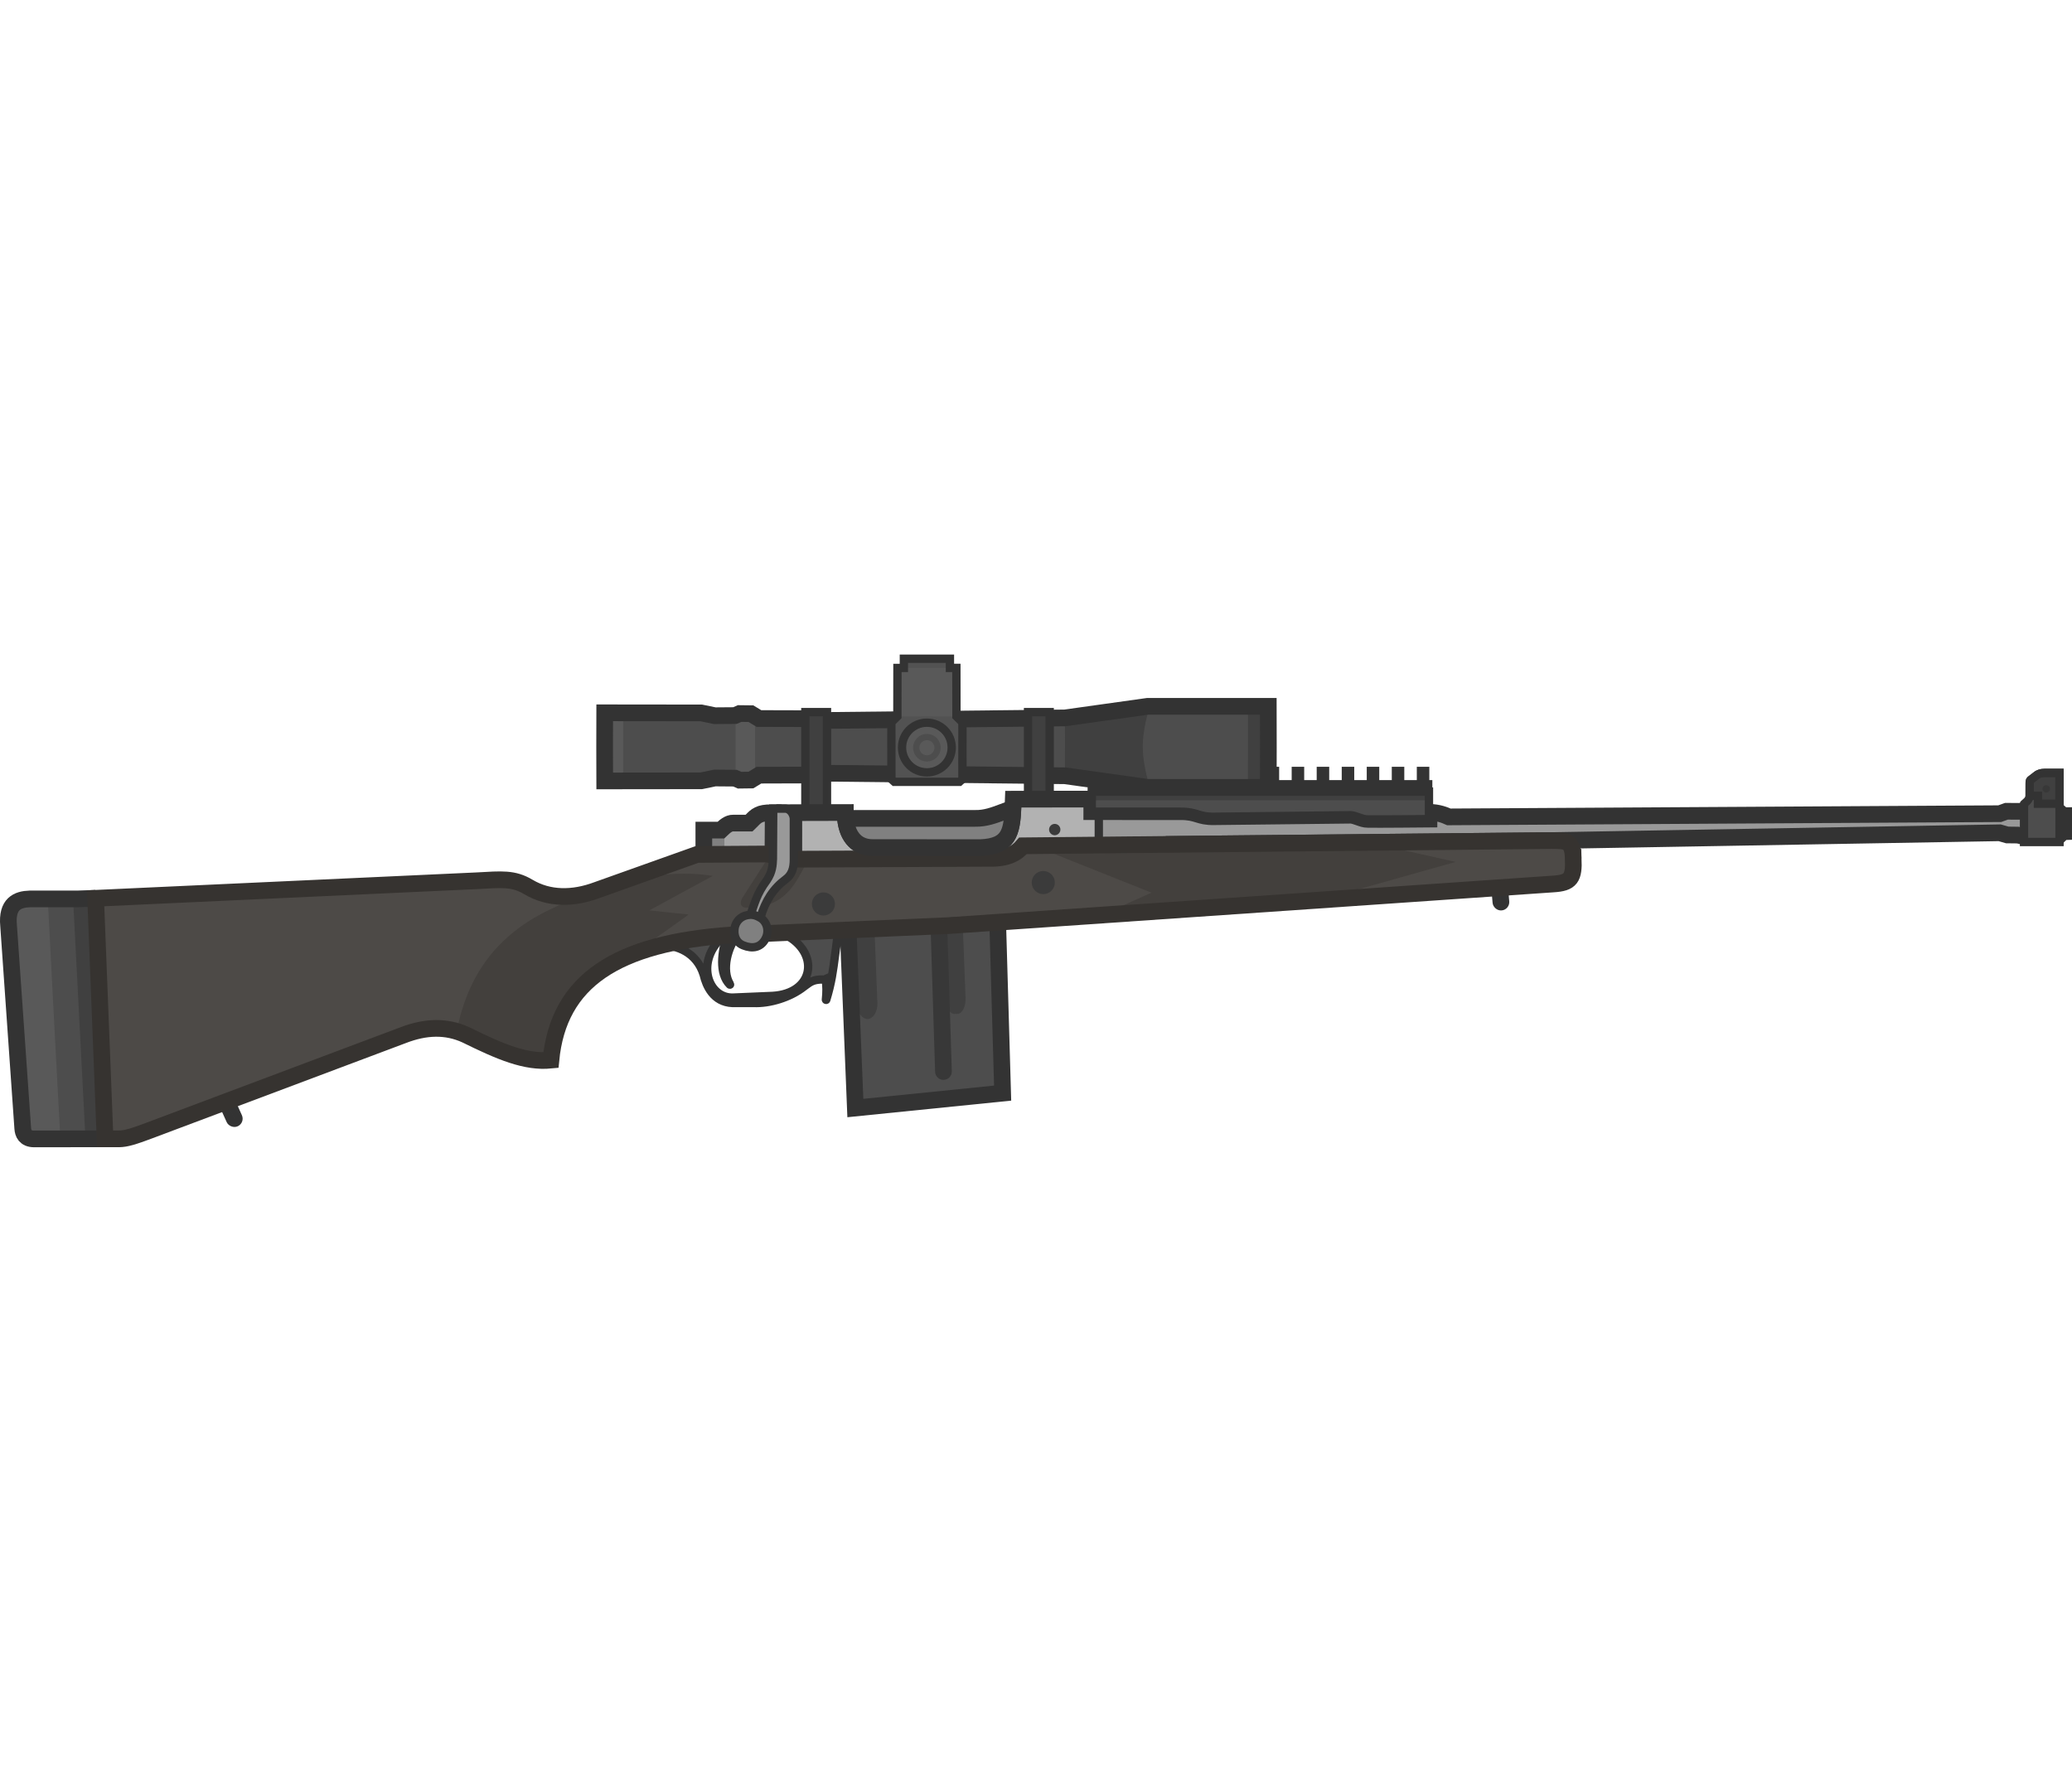 <?xml version="1.0" encoding="UTF-8" standalone="no"?>
<svg
   width="128.54"
   height="110"
   viewBox="0 0 128.54 110"
   fill="none"
   version="1.1"
   id="svg62"
   sodipodi:docname="rgs.svg"
   inkscape:version="1.4 (86a8ad7, 2024-10-11)"
   xmlns:inkscape="http://www.inkscape.org/namespaces/inkscape"
   xmlns:sodipodi="http://sodipodi.sourceforge.net/DTD/sodipodi-0.dtd"
   xmlns="http://www.w3.org/2000/svg"
   xmlns:svg="http://www.w3.org/2000/svg">
  <sodipodi:namedview
     id="namedview62"
     pagecolor="#ffffff"
     bordercolor="#000000"
     borderopacity="0.25"
     inkscape:showpageshadow="2"
     inkscape:pageopacity="0.0"
     inkscape:pagecheckerboard="0"
     inkscape:deskcolor="#d1d1d1"
     inkscape:zoom="2.5937962"
     inkscape:cx="0.3855353"
     inkscape:cy="130.5037"
     inkscape:window-width="1920"
     inkscape:window-height="1009"
     inkscape:window-x="-8"
     inkscape:window-y="-8"
     inkscape:window-maximized="1"
     inkscape:current-layer="svg62" />
  <g
     clip-path="url(#clip0_2940_3888)"
     id="g61"
     transform="rotate(30,58.69,70.955)">
    <rect
       x="55.158"
       y="46.281"
       width="0.259"
       height="0.824"
       transform="rotate(-30,55.158,46.281)"
       fill="#4d4d4d"
       stroke="#333333"
       stroke-width="0.517"
       id="rect1" />
    <rect
       x="56.502"
       y="45.503"
       width="0.259"
       height="0.824"
       transform="rotate(-30,56.502,45.503)"
       fill="#4d4d4d"
       stroke="#333333"
       stroke-width="0.517"
       id="rect2" />
    <rect
       x="57.848"
       y="44.728"
       width="0.259"
       height="0.824"
       transform="rotate(-30,57.848,44.727)"
       fill="#4d4d4d"
       stroke="#333333"
       stroke-width="0.517"
       id="rect3" />
    <rect
       x="59.191"
       y="43.952"
       width="0.259"
       height="0.824"
       transform="rotate(-30,59.191,43.952)"
       fill="#4d4d4d"
       stroke="#333333"
       stroke-width="0.517"
       id="rect4" />
    <rect
       x="60.537"
       y="43.176"
       width="0.259"
       height="0.824"
       transform="rotate(-30,60.537,43.176)"
       fill="#4d4d4d"
       stroke="#333333"
       stroke-width="0.517"
       id="rect5" />
    <rect
       x="61.881"
       y="42.399"
       width="0.259"
       height="0.824"
       transform="rotate(-30,61.881,42.399)"
       fill="#4d4d4d"
       stroke="#333333"
       stroke-width="0.517"
       id="rect6" />
    <rect
       x="63.227"
       y="41.623"
       width="0.259"
       height="0.824"
       transform="rotate(-30,63.227,41.623)"
       fill="#4d4d4d"
       stroke="#333333"
       stroke-width="0.517"
       id="rect7" />
    <rect
       x="64.57"
       y="40.847"
       width="0.259"
       height="0.824"
       transform="rotate(-30,64.57,40.847)"
       fill="#4d4d4d"
       stroke="#333333"
       stroke-width="0.517"
       id="rect8" />
    <rect
       x="65.916"
       y="40.07"
       width="0.259"
       height="0.824"
       transform="rotate(-30,65.916,40.07)"
       fill="#4d4d4d"
       stroke="#333333"
       stroke-width="0.517"
       id="rect9" />
    <rect
       x="67.26"
       y="39.294"
       width="0.259"
       height="0.824"
       transform="rotate(-30,67.26,39.294)"
       fill="#4d4d4d"
       stroke="#333333"
       stroke-width="0.517"
       id="rect10" />
    <rect
       x="68.605"
       y="38.518"
       width="0.259"
       height="0.824"
       transform="rotate(-30,68.606,38.518)"
       fill="#4d4d4d"
       stroke="#333333"
       stroke-width="0.517"
       id="rect11" />
    <rect
       x="69.949"
       y="37.742"
       width="0.259"
       height="0.824"
       transform="rotate(-30,69.949,37.742)"
       fill="#4d4d4d"
       stroke="#333333"
       stroke-width="0.517"
       id="rect12" />
    <rect
       x="71.295"
       y="36.967"
       width="0.259"
       height="0.824"
       transform="rotate(-30,71.295,36.967)"
       fill="#4d4d4d"
       stroke="#333333"
       stroke-width="0.517"
       id="rect13" />
    <rect
       x="72.639"
       y="36.189"
       width="0.259"
       height="0.824"
       transform="rotate(-30,72.639,36.19)"
       fill="#4d4d4d"
       stroke="#333333"
       stroke-width="0.517"
       id="rect14" />
    <path
       d="m 63.692,39.629 -1.261,-2.175 -6.479,3.74 -4.085,3.189 -13.055,7.724 -0.249,0.013 -3.12,1.79 -0.58,-0.013 -0.614,0.345 -0.184,0.251 -1.077,0.633 -0.818,0.272 -5.189,2.988 1.052,1.832 1.061,1.827 5.182,-3 0.644,-0.573 1.087,-0.616 0.309,-0.034 0.606,-0.36 0.278,-0.509 3.11,-1.808 0.136,-0.209 13.216,-7.444 4.804,-1.943 6.479,-3.74 z"
       fill="#4d4d4d"
       id="path14" />
    <path
       d="m 35.167,53.903 -0.303,-0.007 -0.614,0.345 -0.161,0.22 1.957,3.389 0.271,-0.029 0.606,-0.36 0.145,-0.266 z"
       fill="#595959"
       id="path15" />
    <path
       d="m 27.974,57.812 -0.993,0.572 1.052,1.832 1.061,1.827 0.992,-0.574 z"
       fill="#595959"
       id="path16" />
    <path
       d="m 63.852,42.438 1.091,-0.63 -1.254,-2.18 -1.261,-2.175 -1.091,0.63 z"
       fill="#404040"
       id="path17" />
    <path
       d="m 53.661,47.492 4.804,-1.943 0.099,-0.057 C 56.98,43.886 56.611,43.202 56.049,41.137 l -0.098,0.057 -4.084,3.189 z"
       fill="#404040"
       id="path18" />
    <path
       d="m 63.692,39.629 -1.261,-2.175 -6.479,3.74 -4.085,3.189 -13.055,7.724 -0.249,0.013 -3.12,1.79 -0.58,-0.013 -0.614,0.345 -0.184,0.251 -1.077,0.633 -0.818,0.272 -5.189,2.988 1.052,1.832 1.061,1.827 5.182,-3 0.644,-0.573 1.087,-0.616 0.309,-0.034 0.606,-0.36 0.278,-0.509 3.11,-1.808 0.136,-0.209 13.216,-7.444 4.804,-1.943 6.479,-3.74 z"
       stroke="#333333"
       stroke-width="1.035"
       stroke-miterlimit="3.994"
       id="path19" />
    <path
       d="m 43.851,44.772 0.285,0.494 0.346,-0.2 1.508,2.603 0.506,0.133 1.763,3.057 -0.077,0.232 -3.499,2.02 -0.239,-0.05 -1.766,-3.055 0.138,-0.505 -1.5,-2.607 0.346,-0.2 -0.285,-0.494 z"
       fill="#525252"
       id="path20" />
    <path
       d="m 45.988,47.667 -1.508,-2.603 -3.166,1.828 1.5,2.607 z"
       fill="#595959"
       id="path21" />
    <path
       d="m 43.851,44.772 0.285,0.494 0.346,-0.2 1.508,2.603 0.506,0.133 1.763,3.057 -0.077,0.232 -3.499,2.02 -0.239,-0.05 -1.766,-3.055 0.138,-0.505 -1.5,-2.607 0.346,-0.2 -0.285,-0.494 z"
       stroke="#333333"
       stroke-width="0.517"
       stroke-miterlimit="3.994"
       id="path22" />
    <path
       d="m 46.137,51.592 c 0.737,-0.425 0.99,-1.368 0.564,-2.105 -0.425,-0.737 -1.368,-0.99 -2.105,-0.564 -0.737,0.425 -0.99,1.368 -0.564,2.105 0.425,0.737 1.368,0.99 2.105,0.564 z"
       fill="#595959"
       stroke="#333333"
       stroke-width="0.517"
       stroke-miterlimit="3.994"
       id="path23" />
    <path
       fill-rule="evenodd"
       clip-rule="evenodd"
       d="m 44.946,49.526 c -0.409,0.236 -0.55,0.76 -0.313,1.169 0.236,0.409 0.76,0.55 1.169,0.313 0.409,-0.236 0.55,-0.76 0.313,-1.169 -0.236,-0.409 -0.76,-0.55 -1.169,-0.313 z m 0.023,0.975 c -0.129,-0.224 -0.052,-0.51 0.171,-0.639 0.224,-0.129 0.51,-0.052 0.639,0.171 0.129,0.224 0.053,0.51 -0.171,0.639 -0.224,0.129 -0.51,0.052 -0.639,-0.171 z"
       fill="#4d4d4d"
       id="path24" />
    <path
       d="m 40.876,57.557 -3.137,-5.434 1.162,-0.671 3.137,5.434"
       fill="#404040"
       stroke="#333333"
       stroke-width="0.517"
       stroke-miterlimit="3.994"
       id="path25" />
    <path
       d="m 52.84,50.65 -3.137,-5.434 1.163,-0.671 3.137,5.434"
       fill="#404040"
       stroke="#333333"
       stroke-width="0.517"
       stroke-miterlimit="3.994"
       id="path26" />
    <path
       d="m 46.717,62.377 5.988,9.465 7.45,-5.37 -5.577,-9.044"
       fill="#4d4d4d"
       id="path27" />
    <rect
       x="80.043"
       y="39.838"
       width="0.52"
       height="1.561"
       rx="0.26"
       transform="rotate(-34.94,80.043,39.838)"
       fill="#3d3d3d"
       stroke="#333333"
       stroke-width="0.517"
       stroke-miterlimit="3.994"
       id="rect27"
       ry="0.26" />
    <path
       d="m 62.961,45.056 c -0.87,0.525 -1.029,0.23 -1.988,0.786 l -4.379,2.528 1.497,2.593 3.201,-2.965 20.533,-12.126 23.824,-14.314 0.472,-0.118 0.57,-0.32 0.269,-0.085 1.942,-1.121 0.106,-0.372 0.043,-0.026 -0.499,-0.864 -0.036,0.021 -0.376,-0.075 -2.798,1.596 -0.284,0.337 -29.497,17.26 c -0.257,0.026 -0.7,0.081 -1.208,0.37 l 0.209,0.365 c 0,0 -2.838,1.675 -3.282,1.915 -0.296,0.179 -0.751,0.149 -1.047,0.305 z"
       fill="#999999"
       id="path28" />
    <path
       d="m 41.705,60.425 16.385,-9.46 -1.497,-2.593 -0.378,0.218 -0.39,-0.677 -4.213,2.44 c 0.898,1.683 1.364,2.577 -0.244,3.609 l -5.819,3.356 c -1.102,0.627 -2.024,-0.1 -2.552,-1.036 l -2.256,1.31 -0.613,0.357 c 0.128,0.063 0.238,0.161 0.299,0.263 0.426,0.738 0.856,1.473 1.278,2.213 z"
       fill="#b2b2b2"
       stroke="#333333"
       stroke-width="0.517"
       stroke-miterlimit="3.994"
       id="path29" />
    <path
       d="m 58.09,50.965 -16.385,9.46 C 41.424,59.931 41.138,59.438 40.853,58.946 40.711,58.701 40.569,58.457 40.428,58.212 40.366,58.11 40.256,58.011 40.128,57.948 l 0.613,-0.357 2.256,-1.31 c 0.528,0.936 1.45,1.663 2.552,1.036 l 5.819,-3.356 c 1.608,-1.032 1.142,-1.926 0.244,-3.609 l 4.213,-2.44 0.39,0.677 4.757,-2.746 c 0.483,-0.28 0.764,-0.344 1.034,-0.406 0.266,-0.061 0.523,-0.119 0.954,-0.38 l 7.274,-4.309 c 0.14,-0.074 0.317,-0.106 0.495,-0.139 0.197,-0.036 0.396,-0.073 0.552,-0.166 0.443,-0.24 3.282,-1.915 3.282,-1.915 l -0.209,-0.365 c 0.507,-0.289 0.95,-0.344 1.208,-0.37 l 29.497,-17.26 0.284,-0.337 2.798,-1.595 0.376,0.075 0.036,-0.021 0.498,0.864 -0.042,0.026 -0.106,0.372 -1.942,1.121 -0.269,0.085 -0.57,0.32 L 105.649,21.56 81.825,35.874 61.292,48 Z"
       stroke="#333333"
       stroke-width="1.035"
       stroke-miterlimit="3.994"
       id="path30" />
    <path
       d="m 36.871,63.216 -0.926,-1.604 0.92,-0.531 c 0.007,-0.023 0.015,-0.048 0.022,-0.075 0.064,-0.216 0.16,-0.544 0.423,-0.686 l 0.85,-0.491 c 0.023,-0.078 0.041,-0.151 0.059,-0.221 0.095,-0.38 0.164,-0.656 0.816,-1.022 l 0.099,-0.057 1.42,2.494 c 0.009,0.017 0.018,0.035 0.028,0.052 z"
       fill="#a6a6a6"
       id="path31" />
    <path
       d="m 35.946,61.612 0.926,1.603 1.105,-0.638 -1.024,-1.774 c -0.038,0.104 -0.064,0.203 -0.087,0.278 z"
       fill="#808080"
       id="path32" />
    <path
       d="m 36.871,63.216 -0.926,-1.604 0.92,-0.531 c 0.007,-0.023 0.015,-0.048 0.022,-0.075 0.064,-0.216 0.16,-0.544 0.423,-0.686 l 0.85,-0.491 c 0.023,-0.078 0.041,-0.151 0.059,-0.221 0.095,-0.38 0.164,-0.656 0.816,-1.022 l 0.099,-0.057 1.42,2.494 c 0.009,0.017 0.018,0.035 0.028,0.052 z"
       stroke="#333333"
       stroke-width="1.035"
       stroke-miterlimit="3.994"
       id="path33" />
    <path
       d="M 83.539,36.176 C 82.91,35.132 82.504,35.506 81.827,35.872 L 53.58,52.555 c -0.105,0.585 -0.417,1.177 -1.462,1.742 l -10.409,6.071 -1.662,0.587 -3.712,2.175 -4.258,5.006 c -1.021,1.241 -2.32,1.993 -3.795,1.973 -1.075,-0.016 -1.653,0.409 -2.958,1.263 L 5.384,84.141 13.35,96.77 14.097,96.341 c 0.387,-0.228 0.711,-0.588 1.353,-1.365 l 10.692,-13.011 c 0.943,-1.17 2.038,-1.851 3.376,-1.974 2.374,-0.156 4.069,-0.362 5.345,-1.277 -2.042,-4.487 -0.141,-8.318 5.846,-12.344 L 52.049,59.156 83.244,38.163 c 0.928,-0.612 0.935,-0.966 0.296,-1.988 z"
       fill="#4d4a47"
       id="path34" />
    <path
       d="m 72.02,41.664 5.306,-1.665 -6.105,6.256 -11.281,7.591 1.996,-2.758 -7.788,1.132 z"
       fill="#43403d"
       id="path35" />
    <path
       d="m 55.592,47.509 0.663,1.149 0.391,-0.194 -0.053,-0.092 4.379,-2.528 c 0.483,-0.28 0.764,-0.344 1.034,-0.406 0.266,-0.061 0.523,-0.119 0.954,-0.38 l 7.274,-4.309 c 0.14,-0.074 0.317,-0.106 0.495,-0.139 0.197,-0.036 0.396,-0.073 0.552,-0.166 0.443,-0.24 3.281,-1.915 3.281,-1.915 l -0.854,-1.479 z"
       fill="#4d4d4d"
       id="path36" />
    <path
       d="m 73.978,37.515 -0.269,-0.466 -18.117,10.46 0.269,0.466 z"
       fill="#404040"
       id="path37" />
    <path
       d="m 40.439,66.453 c 0.215,1.144 0.766,2.412 1.692,2.654 0.015,0.004 0.022,-0.017 0.008,-0.024 -0.932,-0.495 -1.303,-1.986 -1.125,-2.962"
       fill="#3b3b3b"
       stroke="#333333"
       stroke-width="0.517"
       stroke-miterlimit="3.994"
       id="path38" />
    <rect
       x="18.459"
       y="91.13"
       width="0.52"
       height="1.561"
       rx="0.26"
       transform="rotate(-54.312,18.459,91.13)"
       fill="#3d3d3d"
       stroke="#333333"
       stroke-width="0.517"
       stroke-miterlimit="3.994"
       id="rect38"
       ry="0.26" />
    <path
       d="M 5.383,84.141 4.428,84.737 1.865,86.217 C 1.224,86.615 0.765,87.195 1.552,88.305 l 7.051,10.455 c 0.173,0.259 0.456,0.484 0.93,0.22 L 13.349,96.77"
       fill="#595959"
       id="path39" />
    <path
       d="M 10.95,98.159 C 8.899,95.008 4.902,88.866 2.832,85.659 L 4.428,84.737 5.384,84.142 13.349,96.77 Z"
       fill="#4d4d4d"
       id="path40" />
    <path
       d="M 12.297,97.377 4.191,84.873 4.427,84.737 5.382,84.142 l 7.965,12.628 z"
       fill="#404040"
       id="path41" />
    <path
       d="M 5.383,84.141 4.428,84.737 1.865,86.217 C 1.224,86.615 0.765,87.195 1.552,88.305 l 7.051,10.455 c 0.173,0.259 0.456,0.484 0.93,0.22 L 13.349,96.77"
       stroke="#333333"
       stroke-width="1.035"
       stroke-miterlimit="3.994"
       id="path42" />
    <path
       fill-rule="evenodd"
       clip-rule="evenodd"
       d="m 40.705,66.369 c -1.372,0.923 -2.53,1.835 -3.474,2.748 0.814,-0.485 2.112,-0.727 3.191,0.269 0.473,0.505 1.365,1.178 2.426,0.625 l 1.134,-0.657 c 0.85,-0.439 1.796,-1.412 2.207,-2.466 0.022,-0.046 0.042,-0.093 0.062,-0.14 0.113,-0.264 0.232,-0.542 0.745,-0.814 0.047,-0.024 0.084,-0.057 0.113,-0.098 0.29,0.366 0.461,0.671 0.652,1.099 0.006,0.014 0.028,0.007 0.025,-0.008 -0.263,-1.107 -0.514,-1.709 -0.94,-2.733 L 46.841,64.179 C 46.721,63.873 46.588,63.566 46.469,63.294 46.395,63.123 46.326,62.965 46.27,62.829 Z m 2.011,3.328 c -1.27,0.806 -3.082,-0.639 -2.496,-2.803 0.038,-0.14 1.072,-0.769 1.652,-1.122 0.037,-0.023 0.073,-0.044 0.106,-0.064 0.098,-0.06 0.213,-0.131 0.336,-0.208 0.558,-0.348 1.291,-0.805 1.49,-0.8 2.248,0.05 3.083,2.285 0.989,3.677 z"
       fill="#4d4d4d"
       stroke="#333333"
       stroke-width="0.517"
       stroke-miterlimit="3.994"
       id="path43" />
    <path
       d="m 35.975,70.487 0.22,-0.491 c 0,0 1.599,-3.407 1.544,-3.375 -0.056,0.032 -2.23,0.989 -2.23,0.989 l 2.336,-3.813 c -2.23,0.832 -4.141,2.501 -5.607,4.148 l -0.162,0.191 c -0.091,0.111 -0.184,0.217 -0.279,0.32 -0.699,0.831 -1.279,1.634 -1.725,2.294 -1.976,2.927 -2.324,5.961 -1.163,9.339 0.197,-0.046 0.4,-0.079 0.609,-0.098 2.374,-0.156 4.069,-0.362 5.345,-1.277 -1.34,-2.945 -0.982,-5.607 1.115,-8.227 z"
       fill="#43403d"
       id="path44" />
    <path
       d="m 48.489,62.122 c -0.29,-0.459 -0.766,-0.68 -1.063,-0.492 -0.297,0.188 -0.303,0.712 -0.014,1.171 l 2.134,3.382 c 0.29,0.459 0.766,0.68 1.063,0.492 0.297,-0.188 0.304,-0.712 0.014,-1.172 z"
       fill="#404040"
       id="path45" />
    <path
       d="m 52.071,58.524 -0.157,0.099 c -0.248,0.156 -0.214,0.656 0.076,1.115 l 2.159,3.423 c 0.29,0.459 0.726,0.705 0.974,0.548 l 0.157,-0.099 c 0.248,-0.156 0.214,-0.656 -0.076,-1.115 l -2.159,-3.423 c -0.29,-0.459 -0.726,-0.705 -0.974,-0.548 z"
       fill="#404040"
       id="path46" />
    <path
       d="m 46.717,62.377 5.988,9.465 7.45,-5.37 -5.577,-9.044"
       stroke="#333333"
       stroke-width="1.035"
       stroke-miterlimit="3.994"
       id="path47" />
    <path
       d="m 54.956,51.003 c 0.168,-0.097 0.226,-0.312 0.129,-0.48 -0.097,-0.168 -0.312,-0.226 -0.48,-0.129 -0.168,0.097 -0.226,0.312 -0.129,0.48 0.097,0.168 0.312,0.226 0.48,0.129 z"
       fill="#3b3b3b"
       id="path48" />
    <path
       d="m 45.018,62.492 c 0.343,-0.198 0.461,-0.637 0.263,-0.98 -0.198,-0.343 -0.637,-0.461 -0.98,-0.263 -0.343,0.198 -0.461,0.637 -0.262,0.98 0.198,0.343 0.637,0.461 0.98,0.263 z"
       fill="#3b3b3b"
       id="path49" />
    <path
       d="m 56.168,54.522 c 0.343,-0.198 0.461,-0.637 0.262,-0.98 -0.198,-0.343 -0.637,-0.461 -0.98,-0.263 -0.343,0.198 -0.461,0.637 -0.263,0.98 0.198,0.343 0.637,0.461 0.98,0.263 z"
       fill="#3b3b3b"
       id="path50" />
    <path
       d="m 52.125,59.422 c -0.151,-0.243 -0.47,-0.318 -0.713,-0.167 -0.243,0.151 -0.318,0.47 -0.167,0.713 l 4.621,7.453 c 0.151,0.243 0.47,0.318 0.713,0.167 0.243,-0.151 0.318,-0.47 0.167,-0.713 z"
       fill="#383838"
       id="path51" />
    <path
       d="m 40.268,60.877 -0.146,3.019 c -0.051,0.66 0.271,0.739 0.634,0.507 1.9,-1.179 1.815,-2.616 1.693,-4.467 l -0.743,0.434 z"
       fill="#43403d"
       id="path52" />
    <path
       d="M 83.539,36.176 C 82.91,35.132 82.504,35.506 81.827,35.872 L 53.58,52.555 c -0.105,0.585 -0.417,1.177 -1.462,1.742 l -10.409,6.071 -1.662,0.587 -3.712,2.175 -4.258,5.006 c -1.021,1.241 -2.32,1.993 -3.795,1.973 -1.075,-0.016 -1.653,0.409 -2.958,1.263 L 5.384,84.141 13.35,96.77 14.097,96.341 c 0.387,-0.228 0.711,-0.588 1.353,-1.365 l 10.692,-13.011 c 0.943,-1.17 2.038,-1.851 3.376,-1.974 2.374,-0.156 4.069,-0.362 5.345,-1.277 -2.042,-4.487 -0.141,-8.318 5.846,-12.344 L 52.049,59.156 83.244,38.163 c 0.928,-0.612 0.935,-0.966 0.296,-1.988 z"
       stroke="#363330"
       stroke-width="1.035"
       stroke-miterlimit="3.994"
       stroke-linecap="round"
       id="path53" />
    <path
       d="m 39.008,58.307 0.659,-0.381 c 0.267,-0.141 0.63,0.064 0.762,0.285 l 1.27,2.2 c 0.268,0.466 0.361,0.873 0.168,1.31 -0.371,0.852 -0.433,1.771 -0.163,2.851 -0.254,-4e-4 -0.432,0.027 -0.625,0.138 -0.122,-0.725 -0.319,-1.276 -0.195,-2.365 0.043,-0.605 -0.154,-0.986 -0.331,-1.324 z"
       fill="#999999"
       stroke="#333333"
       stroke-width="0.517"
       stroke-miterlimit="3.994"
       stroke-linecap="round"
       id="path54" />
    <path
       d="M 42.626,65.527 C 42.6,64.983 42.17,64.573 41.704,64.572 c -0.254,-4e-4 -0.432,0.027 -0.624,0.138 -0.461,0.291 -0.553,0.709 -0.488,1.048 0.043,0.262 0.361,0.924 1.046,0.823 0.608,-0.086 1.018,-0.417 0.988,-1.054 z"
       fill="#808080"
       stroke="#333333"
       stroke-width="0.517"
       stroke-miterlimit="3.994"
       stroke-linecap="round"
       id="path55" />
    <path
       d="m 51.88,50.856 c 0.707,1.368 0.93,2.182 -0.51,3.105 l -5.819,3.356 c -0.978,0.556 -1.814,0.047 -2.359,-0.729 l 6.971,-4.025 c 0.55,-0.301 0.924,-0.758 1.291,-1.207 0.139,-0.171 0.278,-0.34 0.425,-0.499 z"
       fill="#808080"
       stroke="#333333"
       stroke-width="1.035"
       stroke-miterlimit="3.994"
       id="path56" />
    <path
       d="m 55.592,47.509 0.663,1.149 0.391,-0.194 -0.053,-0.092 4.379,-2.528 c 0.483,-0.28 0.764,-0.344 1.034,-0.406 0.266,-0.061 0.523,-0.119 0.954,-0.38 l 7.274,-4.309 c 0.14,-0.074 0.317,-0.106 0.495,-0.139 0.197,-0.036 0.396,-0.073 0.552,-0.166 0.443,-0.24 3.281,-1.915 3.281,-1.915 l -0.854,-1.479 z"
       stroke="#333333"
       stroke-width="0.517"
       stroke-miterlimit="3.994"
       id="path57" />
    <path
       d="m 106.06,19.254 1.182,2.047 1.906,-1.101 -2.144,-3.714 -0.787,0.455 c -0.227,0.131 -0.315,0.272 -0.356,0.355 l -0.152,0.371 c -0.082,0.162 -0.057,0.167 0.036,0.338 l 0.34,0.594 c 0.154,0.294 0.03,0.461 -0.025,0.654 z"
       fill="#4d4d4d"
       id="path58" />
    <path
       d="m 106.106,18.647 0.451,-0.26 0.246,0.426 1.156,-0.667 -0.958,-1.658 -0.787,0.454 c -0.226,0.131 -0.314,0.272 -0.355,0.355 l -0.153,0.371 c -0.072,0.143 -0.06,0.164 0.007,0.285 0.009,0.016 0.019,0.033 0.029,0.053 l 0.341,0.594 c 0.008,0.016 0.016,0.032 0.023,0.048 z"
       fill="#404040"
       stroke="#333333"
       stroke-width="0.517"
       stroke-miterlimit="3.994"
       id="path59" />
    <path
       d="m 106.06,19.254 1.182,2.047 1.906,-1.101 -2.144,-3.714 -0.787,0.455 c -0.227,0.131 -0.315,0.272 -0.356,0.355 l -0.152,0.371 c -0.082,0.162 -0.057,0.167 0.036,0.338 l 0.34,0.594 c 0.154,0.294 0.03,0.461 -0.025,0.654 z"
       stroke="#333333"
       stroke-width="0.517"
       stroke-miterlimit="3.994"
       id="path60" />
    <path
       d="m 106.904,17.955 c 0.11,-0.064 0.148,-0.204 0.084,-0.314 -0.063,-0.11 -0.204,-0.148 -0.314,-0.084 -0.11,0.064 -0.148,0.204 -0.084,0.314 0.063,0.11 0.204,0.148 0.314,0.084 z"
       fill="#383838"
       id="path61" />
    <rect
       x="55.412"
       y="47.09"
       width="20.816"
       height="0.455"
       transform="rotate(-30,55.412,47.09)"
       fill="#404040"
       stroke="#333333"
       stroke-width="0.517"
       id="rect61" />
  </g>
  <defs
     id="defs62">
    <clipPath
       id="clip0_2940_3888">
      <rect
         width="110"
         height="110"
         fill="#ffffff"
         id="rect62"
         x="0"
         y="0" />
    </clipPath>
  </defs>
</svg>
